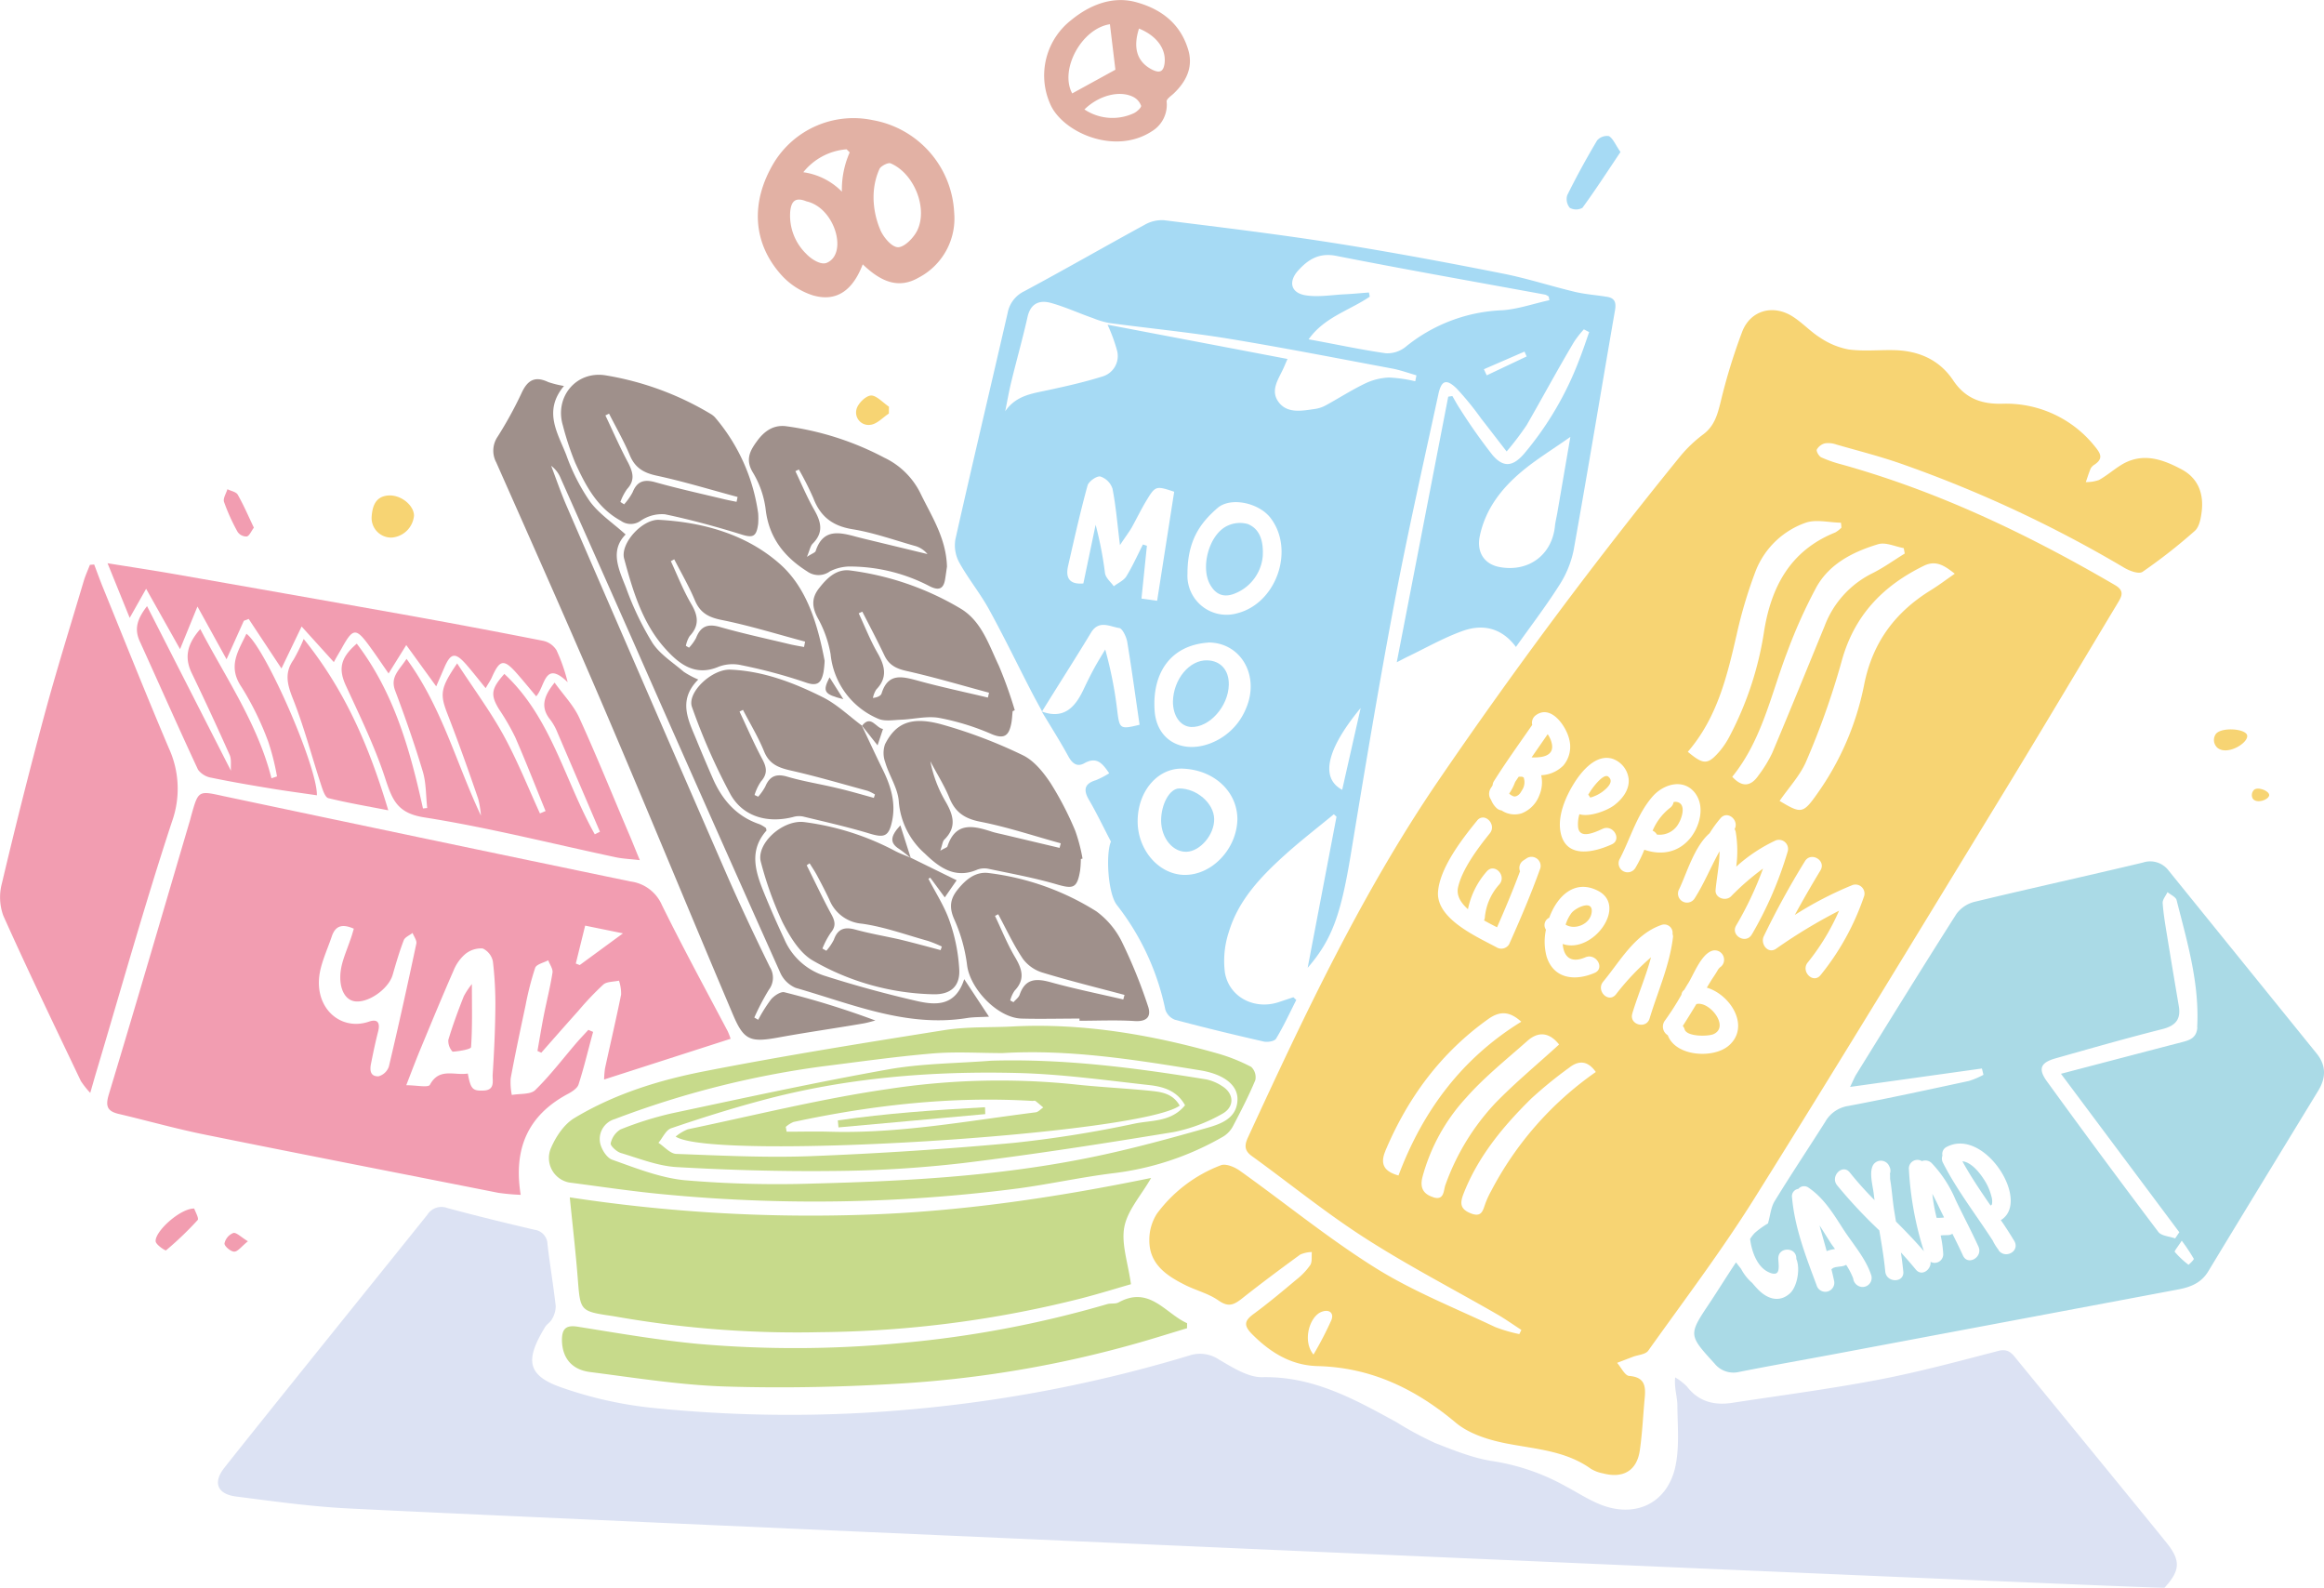 <svg xmlns="http://www.w3.org/2000/svg" viewBox="0 0 479.49 327.59"><defs><style>.cls-1{fill:#dce2f3;}.cls-2{fill:#f7d473;}.cls-3{fill:#aadae6;}.cls-4{fill:#e2b1a4;}.cls-5{fill:#f29db0;}.cls-6{fill:#f29db1;}.cls-7{fill:#9f908b;}.cls-8{fill:#a6daf4;}.cls-9{fill:#c7da8b;}</style></defs><title>collected_products</title><g id="Layer_2" data-name="Layer 2"><g id="Layer_1-2" data-name="Layer 1"><path class="cls-1" d="M70.18,311.08c-7.17-.45-14.31-1.45-21.44-2.36-3.93-.5-4.89-2.88-2.4-6,8.54-10.82,36.53-45.49,41.83-52.13a3.42,3.42,0,0,1,4.11-1.39c6,1.62,12,3.08,18,4.49a3.06,3.06,0,0,1,2.68,3c.5,4.26,1.22,8.5,1.7,12.77a5.33,5.33,0,0,1-.78,2.67c-.3.6-1,1-1.38,1.56-4,6.59-4,9.89,3.06,12.43a82.3,82.3,0,0,0,20.07,4.41,278.44,278.44,0,0,0,53.3.12,286,286,0,0,0,56.39-11,7,7,0,0,1,6.16.8c2.8,1.62,6,3.71,9,3.65,10.48-.21,19,4.55,27.71,9.32a70.48,70.48,0,0,0,7.91,4.26c3.95,1.55,8,3.19,12.15,3.78a44.76,44.76,0,0,1,14.88,5.2c2.29,1.21,4.49,2.65,6.88,3.63,7.07,2.92,13.69.09,15.55-7.3,1-4.12.56-8.66.52-13,0-1.82-.68-3.63-.46-5.85a11.87,11.87,0,0,1,2.42,1.87c2.42,3.15,5.65,3.95,9.35,3.38,10.07-1.54,20.19-2.86,30.19-4.77,8.32-1.59,16.54-3.81,24.75-5.95,2.13-.55,2.91.69,3.9,1.91,7.47,9.12,28,34.2,30.73,37.62,3,3.71,2.9,5.76-.38,9.34C446.31,327.85,84.64,312,70.18,311.08Z"/><path class="cls-2" d="M316,156.24c2.24.09,4.6-.3,4.2-2.71a5.34,5.34,0,0,0-.88-2.07Z"/><path class="cls-2" d="M346.25,165.51a1.6,1.6,0,0,0-.95-.05,1.86,1.86,0,0,1-.8,1.24,11.82,11.82,0,0,0-3.53,4.66,1.83,1.83,0,0,1,.88.8,4.45,4.45,0,0,0,4.56-2.43C347,168.7,347.85,166.11,346.25,165.51Z"/><path class="cls-2" d="M350,207.13c-.92,1.5-1.82,3-2.81,4.51a1.9,1.9,0,0,1,.39.72c.46,1.5,4.66,1.47,5.89,1C357,211.88,352.7,206.43,350,207.13Z"/><path class="cls-2" d="M450,96.77c-3.75-2-7.77-3.41-11.94-1.1-1.74,1-3.23,2.36-5,3.35a7.9,7.9,0,0,1-2.71.43c.33-.94.62-1.9,1-2.81a2.35,2.35,0,0,1,.85-.83c1.7-1.18,1.29-2.16.09-3.62A23.44,23.44,0,0,0,413,83.29c-4.23.08-7.52-1.11-10-4.8-2.87-4.32-7.21-6.17-12.32-6.26-3.1-.06-6.24.27-9.28-.14a15.7,15.7,0,0,1-5.82-2.4c-2-1.24-3.67-3.09-5.68-4.37-4-2.58-8.7-1.36-10.43,3.06A120.54,120.54,0,0,0,355,82.93c-.65,2.59-1.27,4.92-3.54,6.64a27.78,27.78,0,0,0-4.77,4.53q-26.4,32.48-50,67.05c-15.73,23.09-27.54,48.21-39.19,73.45-.72,1.56-.84,2.71.75,3.86,7.77,5.62,15.24,11.71,23.29,16.88,8.81,5.67,18.16,10.5,27.25,15.73,1.75,1,3.4,2.18,5.1,3.28l-.42.86a31.42,31.42,0,0,1-5-1.46c-8.29-3.94-16.94-7.35-24.68-12.19-9.71-6.07-18.64-13.39-28-20.06-1.06-.76-2.89-1.52-3.9-1.12a29.31,29.31,0,0,0-13.2,10,10,10,0,0,0-1.56,5.51c0,4.92,3.58,7.29,7.45,9.22,2.23,1.11,4.77,1.73,6.78,3.14s3.08,1,4.71-.24c4-3.17,8.08-6.21,12.2-9.21a6.35,6.35,0,0,1,2.39-.52c-.09.91.11,2-.33,2.69a13.86,13.86,0,0,1-2.86,3c-2.91,2.44-5.82,4.88-8.88,7.13-1.82,1.34-2,2.31-.38,4,3.79,3.85,8.12,6.57,13.63,6.71,11,.27,20.16,4.67,28.51,11.67,2.73,2.29,6.7,3.54,10.31,4.26,6.06,1.2,12.31,1.48,17.59,5.27a7.64,7.64,0,0,0,2.52.94c4.17,1.09,7-.6,7.57-4.85.51-3.55.66-7.15,1-10.73.23-2.44,0-4.28-3.21-4.53-.89-.07-1.66-1.76-2.49-2.7l3.25-1.24c1.08-.41,2.61-.48,3.17-1.26,7.42-10.41,15.16-20.64,21.94-31.47,17.45-27.87,34.5-56,51.64-84.06,7.81-12.8,15.46-25.69,23.19-38.54.87-1.45,1.68-2.63-.49-3.89C418.51,110.28,400,101.4,380,95.82a26.34,26.34,0,0,1-4.23-1.47c-.49-.23-1.08-1.27-.92-1.62a2.7,2.7,0,0,1,1.71-1.28,5,5,0,0,1,2.35.26c4.61,1.33,9.27,2.5,13.78,4.11a258,258,0,0,1,45.57,21.29c1.09.65,3,1.37,3.78.86a111.81,111.81,0,0,0,10.8-8.46c.91-.8,1.23-2.51,1.4-3.85C454.74,101.86,453.52,98.58,450,96.77ZM274.7,272.3a69.5,69.5,0,0,1-3.7,7.13c-2.34-2.83-.8-7.85,1.64-8.8C274.23,270,275.27,270.85,274.7,272.3Zm75.1-108.6c2,2.74.9,6.79-1.08,9.22-2.47,3-6,3.56-9.46,2.37a25.86,25.86,0,0,1-1.84,3.74,1.86,1.86,0,0,1-3.21-1.88c2.22-4.28,3.53-9.15,6.76-12.85C343.24,161.71,347.43,160.47,349.81,163.7Zm-17.15-7.19a5,5,0,0,1,3.37,4.14c.23,2.28-1.31,4.19-3,5.48-1.48,1.11-5.1,2.48-7.15,1.83a7.15,7.15,0,0,0-.28,2.66c.29,2.58,3.46,1.09,5.06.36,2.17-1,4.06,2.23,1.88,3.21-3.6,1.63-9.29,3-10.5-2.26-.81-3.49,1-7.61,2.82-10.49C326.41,159,329.29,155.54,332.65,156.51Zm-25.38,6.84a2.42,2.42,0,0,1,.48-1c.07-.13.15-.26.22-.39a1.56,1.56,0,0,1,.24-.78c2.51-4,5.25-7.78,7.92-11.64a1.91,1.91,0,0,1,.75-2c3.2-2.33,6.34,2.45,6.89,5a6,6,0,0,1-1.22,5.38,6.9,6.9,0,0,1-4.57,2,6.81,6.81,0,0,1-.4,4.18,6.35,6.35,0,0,1-3.63,3.68,4.84,4.84,0,0,1-4.15-.6,1.82,1.82,0,0,1-1.05-.51,4.56,4.56,0,0,1-1.12-1.7A2,2,0,0,1,307.28,163.35Zm-2.52,5.93c1.51-1.86,4.13.79,2.63,2.63-2.38,2.94-5.77,7.45-6.56,11.19-.35,1.67.59,3.16,2.05,4.46a16.9,16.9,0,0,1,3.87-7.78c1.55-1.84,4.16.81,2.63,2.63a11.76,11.76,0,0,0-3,6.68,1.93,1.93,0,0,1-.18.78c.92.52,1.84,1,2.68,1.42,1.68-3.81,3.29-7.65,4.74-11.55a1.85,1.85,0,0,1,.72-2.25l.75-.5a1.88,1.88,0,0,1,2.73,2.1c-1.91,5.33-4.13,10.53-6.44,15.69a1.88,1.88,0,0,1-2.55.67c-4-2.17-12.43-5.81-12.13-11.38C297,179.07,301.72,173,304.76,169.28Zm-18.94,68.18c4.63-11,11.45-20.26,21.26-27.25,2.5-1.78,4.51-1.51,6.8.56-12.27,7.57-20.32,18.39-25.33,31.72C285.82,241.74,284.61,240.34,285.82,237.46Zm9.93,9.52c-2-.62-2.83-1.87-2.27-4.12a39.08,39.08,0,0,1,9-16.38c3.79-4.3,8.35-7.93,12.67-11.76,2.43-2.16,4.71-1.57,6.53.75-4.49,4.1-9,7.83-13.07,12a48.32,48.32,0,0,0-10.39,17C297.81,245.58,298,247.69,295.75,247Zm11.82-1.13a19.78,19.78,0,0,0-1.11,2.45c-.51,1.45-.75,2.89-3,2s-2.22-2.15-1.51-4c3-7.72,8.17-13.93,13.95-19.64a87.76,87.76,0,0,1,7.88-6.42c2-1.56,3.83-1.44,5.48.9A68.64,68.64,0,0,0,307.57,245.85ZM329,200.7c-4,1.72-8.45,1.29-9.91-3.4a11.83,11.83,0,0,1-.13-5.51h0a1.67,1.67,0,0,1,.68-2.47c1.62-4.44,5.23-8,10-5.59,6.3,3.15-1.06,13.14-7.22,11,.17,2.4,1.47,4.13,4.68,2.75C329.31,196.55,331.2,199.76,329,200.7Zm7.77,8.4c1.17-3.9,2.83-7.69,3.87-11.62a52.59,52.59,0,0,0-7.26,7.68c-1.54,1.85-4.12-.79-2.63-2.63,3.56-4.28,6.51-9.82,12.07-11.73a1.72,1.72,0,0,1,2.26,1.87,1.43,1.43,0,0,1,.09.68c-.7,5.86-3.13,11.14-4.82,16.74C339.68,212.38,336.09,211.4,336.78,209.1Zm19.94,6.57c-3.13,2.77-11,2.3-12.61-2.11a2.07,2.07,0,0,1-.61-3,56.61,56.61,0,0,0,3.43-5.36,1.39,1.39,0,0,1,.57-1c.3-.5.58-1,.84-1.39,1.13-1.82,2.69-6.05,5-6.7a1.89,1.89,0,0,1,2.1.86,1.94,1.94,0,0,1,.28,1.12,1.8,1.8,0,0,1-.81,1.44,2.44,2.44,0,0,0-.53.66c-.39.69-.86,1.36-1.28,2l-.94,1.55C357.06,205.19,361.15,211.75,356.72,215.67Zm4.71-22.88c-1.22,2.06-4.44.19-3.21-1.88a71.32,71.32,0,0,0,5.54-11.73,52.21,52.21,0,0,0-6.61,5.74c-1.07,1.06-3.33.35-3.18-1.32.25-2.67.81-5.32.82-8-1.78,3.19-3.2,6.7-5.11,9.68a1.86,1.86,0,0,1-3.21-1.88c1.58-3.33,3.11-8.77,6.27-11.52a24.51,24.51,0,0,1,2.27-3.11c1.48-1.69,3.88.52,2.88,2.28a1.47,1.47,0,0,1,.23.54,23.88,23.88,0,0,1,.11,7.19,32.79,32.79,0,0,1,7.91-5.3,1.88,1.88,0,0,1,2.73,2.1A77.34,77.34,0,0,1,361.43,192.79Zm23.19-7.94a52.67,52.67,0,0,1-9,16.32c-1.52,1.86-4.14-.79-2.63-2.63a46.65,46.65,0,0,0,6.46-10.67,107.64,107.64,0,0,0-13,7.85c-1.69,1.15-3.26-1-2.55-2.55a168.8,168.8,0,0,1,8.5-15.5c1.23-2.05,4.45-.18,3.21,1.88-1.82,3-3.6,6.09-5.29,9.19a74.32,74.32,0,0,1,11.94-6.18A1.87,1.87,0,0,1,384.62,184.84Zm18.69-66.49c-1.79,1.24-3.27,2.36-4.85,3.34-7.44,4.57-12.14,10.84-13.86,19.66a58.24,58.24,0,0,1-9.69,22.42c-2.91,4.13-3.31,4.09-7.73,1.44,1.88-2.75,4.29-5.28,5.54-8.29a161.32,161.32,0,0,0,7.19-20.27c2.55-9.59,8.5-15.81,17.15-20C399.48,115.54,401.19,116.68,403.31,118.35Zm-15.77-6.1c1.53-.46,3.49.5,5.25.81l.21,1.12c-2.23,1.37-4.37,2.92-6.7,4.08a20,20,0,0,0-9.82,10.84c-3.6,8.76-7.16,17.54-10.84,26.26a27.18,27.18,0,0,1-2.81,4.58c-1.59,2.33-3.39,2.5-5.42.29,6.16-7.59,8-17.06,11.38-25.84a105.39,105.39,0,0,1,6-13.31C377.52,116.22,382.41,113.8,387.54,112.25Zm-7.7-4.42.1,1a5.69,5.69,0,0,1-1.28,1c-9.32,3.74-13.28,11.31-14.72,20.64a68.4,68.4,0,0,1-7,21.25,16.76,16.76,0,0,1-2.13,3.24c-2.45,2.83-3.32,2.83-6.57.12,6.14-7.12,8.14-15.76,10.14-24.44a94.26,94.26,0,0,1,3.86-12.86,17.18,17.18,0,0,1,10.27-9.94C374.66,107.07,377.38,107.8,379.84,107.83Z"/><path class="cls-2" d="M324.22,188.36a8.14,8.14,0,0,0-1.2,2.38c1.93,1.22,5.2-.12,5.39-2.67S325,187.31,324.22,188.36Z"/><path class="cls-2" d="M331.82,160.21c-.92-.73-3,1.95-3.68,3l-.46.73a1.75,1.75,0,0,1,.37.57c.17,0,.36-.06.47-.1a7.74,7.74,0,0,0,2.24-1.19C331.62,162.54,333.08,161.21,331.82,160.21Z"/><path class="cls-2" d="M314.41,160.54a.43.43,0,0,1,0-.08l-.09-.12-.05,0c-.18-.07,0-.07-.37-.12.22,0-.43,0-.55,0h0c-.25.37-.51.74-.75,1.11a10.44,10.44,0,0,1-1.23,2.38,2.42,2.42,0,0,0,1,.59l.22,0c.09,0,.5-.15.36-.1a2,2,0,0,0,.73-.63s.49-.77.55-.92A2.91,2.91,0,0,0,314.41,160.54Z"/><path class="cls-3" d="M375.41,252.79c.47,1.77,1,3.53,1.47,5.3a7.09,7.09,0,0,1,1.72-.43c-.38-.53-.76-1-1.09-1.57C376.8,255,376.13,253.89,375.41,252.79Z"/><path class="cls-3" d="M478,217.36q-15.28-18.88-30.56-37.76a4.75,4.75,0,0,0-5.32-1.66c-11.56,2.76-23.16,5.31-34.71,8.09a6.62,6.62,0,0,0-3.75,2.49c-7,11-13.79,22-20.64,33.06-.43.69-.73,1.47-1.31,2.64l27.2-3.8.32,1.3a17.39,17.39,0,0,1-3,1.27c-8.29,1.78-16.58,3.59-24.91,5.16a6.58,6.58,0,0,0-4.71,3.22c-3.47,5.49-7.08,10.89-10.47,16.43-.77,1.26-.89,2.92-1.37,4.58a17.56,17.56,0,0,0-2.7,1.94,6.76,6.76,0,0,0-1,1.3,2,2,0,0,1,.05.21c.3,2.23,1.28,5.09,3.29,6.34.61.38,1.84.93,2.31.3s.18-2.18.18-2.89c0-2.4,3.71-2.39,3.72,0v.12c.86,2,.19,5.72-1.3,7.09-1.89,1.74-4.32,1.54-6.61-.8-.41-.42-.8-.87-1.19-1.33a10,10,0,0,1-2.29-2.89c-.34-.43-.68-.88-1.06-1.35-2,3-3.66,5.7-5.41,8.33-4.43,6.63-4.42,6.6,1,12.55a5,5,0,0,0,5.07,1.71c6.66-1.32,13.35-2.49,20-3.74L449.41,266c2.53-.48,4.74-1.33,6.19-3.72,7.55-12.48,15.17-24.92,22.76-37.38C479.91,222.3,479.94,219.78,478,217.36Zm-93.69,48.12-.22,0a2,2,0,0,1-1.74-1.77,14.79,14.79,0,0,0-1.45-2.79,2.56,2.56,0,0,1-.94.31l-.65.08-.43.07c-.21,0-.42.13-.63.16a2.12,2.12,0,0,1-.39.28c.19.76.37,1.53.53,2.3a1.86,1.86,0,0,1-3.59,1c-2.21-5.91-4.5-11.78-5.07-18.12a1.53,1.53,0,0,1,1.31-1.75,1.55,1.55,0,0,1,2.11-.24c3.13,2.13,5.07,5.31,7.08,8.44s4.75,6.15,5.87,9.7A1.87,1.87,0,0,1,384.29,265.49ZM405,259c-.69-1.52-1.43-3-2.18-4.49a1.89,1.89,0,0,1-1,.29c-.47,0-.95,0-1.42.07a23.76,23.76,0,0,1,.53,3.82,1.77,1.77,0,0,1-2.61,1.61c.14,1.61-1.83,3.11-3.06,1.58-1-1.21-2-2.37-3.06-3.5.19,1.31.36,2.61.49,3.93.23,2.39-3.49,2.36-3.72,0-.27-2.85-.75-5.67-1.23-8.49a101.59,101.59,0,0,1-8.72-9.32c-1.47-1.86,1.15-4.51,2.63-2.63a70.34,70.34,0,0,0,5.11,5.7c-.06-.43-.12-.87-.17-1.31-.19-1.64-1-4.37-.13-5.92a1.88,1.88,0,0,1,3.21,0l.14.28a1.8,1.8,0,0,1,.12,1.49c.07.27,0,1,.07,1.33.34,2,.47,4.13.79,6.18.13.79.26,1.58.39,2.37,2,2,3.94,4,5.76,6.12a67.81,67.81,0,0,1-3.1-17,1.77,1.77,0,0,1,2.69-1.58,1.88,1.88,0,0,1,2,.39,25.07,25.07,0,0,1,4.94,7.57c1.55,3.24,3.24,6.41,4.73,9.68C409.17,259.32,406,261.21,405,259Zm7.38-1.12a10.43,10.43,0,0,1-1-1.5,2.06,2.06,0,0,1-.17-.36c-3.46-5.37-7.43-10.44-10.33-16.14a1.81,1.81,0,0,1-.11-1.5,1.6,1.6,0,0,1,.9-1.8c7.78-4.06,17.47,11.3,11.14,15.12,1,1.42,1.89,2.84,2.78,4.3C416.82,258.12,413.72,259.8,412.34,257.91Zm39.12,3a18.14,18.14,0,0,1-2.8-2.63c-.13-.16.64-1.06,1.44-2.31a39.82,39.82,0,0,1,2.49,3.74C452.67,259.91,451.5,261,451.46,260.94Zm1.86-49c-.12,2.1-1.38,2.64-3,3.06-8.1,2.1-16.19,4.23-25.14,6.57l24.42,32.69-.86,1.27c-1.19-.43-2.85-.5-3.48-1.35q-11.65-15.42-23-31.08c-1.88-2.61-1.24-3.86,1.86-4.73,7.29-2.06,14.58-4.15,21.93-6,2.75-.69,3.92-2,3.44-4.79q-1.23-7.22-2.41-14.46c-.37-2.27-.76-4.54-.92-6.82,0-.71.66-1.47,1-2.2.64.53,1.7,1,1.87,1.61C451.27,194.32,453.83,202.87,453.32,211.93Z"/><path class="cls-3" d="M410.69,248.68a2,2,0,0,1,.26-.13c-.07,0,0,0,.06-.33a3.51,3.51,0,0,0-.15-1.46,11.25,11.25,0,0,0-1.6-3.56c-.87-1.35-2.56-3.46-4.38-3.64C406.62,242.72,408.64,245.71,410.69,248.68Z"/><path class="cls-3" d="M398.68,246.29a37.26,37.26,0,0,0,.89,4.94c.51,0,1,0,1.53-.08l-.43-.87C400,248.94,399.41,247.58,398.68,246.29Z"/><path class="cls-4" d="M178,54.53c-1.94,5.09-5.18,7.88-10.28,6.4a14.91,14.91,0,0,1-6.6-4.3c-5.88-6.64-6.25-15-1.48-23A19.24,19.24,0,0,1,180,24.77,20.38,20.38,0,0,1,196.87,43.9a13.76,13.76,0,0,1-7.39,13.4C185.26,59.71,181.62,58,178,54.53Zm3.63-7.08C182.32,49,184,51,185.29,51s3.17-1.89,3.92-3.38c2.31-4.61-.6-11.85-5.45-13.92-.54-.23-2.05.58-2.3,1.14C179.05,40.18,180.79,45.53,181.65,47.46ZM166.4,41.54c-2.33-.95-3.15,0-3.36,2.09a11,11,0,0,0,3.28,8.71c1,1.08,3,2.38,4.22,1.89C175,52.43,172.3,42.86,166.4,41.54Zm7.3-2a19,19,0,0,1,1.61-8.1l-.64-.64a12.67,12.67,0,0,0-8.93,4.73A13.84,13.84,0,0,1,173.7,39.54Z"/><path class="cls-4" d="M216.63,21.34a14.49,14.49,0,0,1,4.45-17.25c3.31-2.71,8-5,13.11-3.7,5.37,1.42,9.4,4.48,11,10,1,3.51-.45,6.43-3,8.87-.55.53-1.53,1.15-1.49,1.68a6.38,6.38,0,0,1-3,6.11C229.9,32.18,219,27.17,216.63,21.34ZM229,5c-5.88.89-10.44,9.42-7.78,14.27l8.91-4.89Zm-5.27,17.57a10.45,10.45,0,0,0,10.17.8c.65-.29,1.62-1.19,1.53-1.56A3.31,3.31,0,0,0,233.83,20C231,18.58,226.76,19.65,223.76,22.56ZM235,5.89c-1.34,4.15-.3,7,2.82,8.53,1.51.71,2.22.31,2.45-1.31C240.65,10.16,238.72,7.41,235,5.89Z"/><path class="cls-2" d="M80.77,110.9a4.05,4.05,0,0,1-4.1-4.17c.13-2.16.72-4.28,3.37-4.51s5.34,2,5.38,4.12A5,5,0,0,1,80.77,110.9Z"/><path class="cls-5" d="M40.07,249.31c.21.63,1,2,.72,2.36a67.39,67.39,0,0,1-6.53,6.26c-.14.12-2-1.09-2.14-1.81C31.85,254.11,37.18,249.25,40.07,249.31Z"/><path class="cls-6" d="M52.38,108.85c-.57.76-.93,1.7-1.47,1.82a2.2,2.2,0,0,1-1.87-.92,40.41,40.41,0,0,1-2.82-6.22c-.24-.71.44-1.73.7-2.61.73.37,1.8.54,2.13,1.13C50.27,104.19,51.24,106.46,52.38,108.85Z"/><path class="cls-2" d="M183.39,85.31c-1.25.82-2.44,2.16-3.77,2.32a2.57,2.57,0,0,1-2.9-3.22c.29-1.18,1.92-2.78,3-2.82s2.46,1.47,3.69,2.31Z"/><path class="cls-2" d="M463.65,151.84c0,1.59-4.12,4-6.1,2.46a2.15,2.15,0,0,1-.48-2.72C457.94,149.88,463.65,150.25,463.65,151.84Z"/><path class="cls-2" d="M468.16,164.16c-.29.93-2.73,1.7-3.41.51A1.53,1.53,0,0,1,465,163C465.75,162.14,468.45,163.23,468.16,164.16Z"/><path class="cls-5" d="M51.15,256.06c-1.34,1.08-2.09,2.15-2.83,2.14s-2.07-1.15-2-1.71a3,3,0,0,1,1.82-2.14C48.77,254.19,49.7,255.19,51.15,256.06Z"/><path class="cls-7" d="M116.36,79.62c-4.36,5.21-1.26,9.75.48,14.25a41.3,41.3,0,0,0,4.87,9.57c1.88,2.56,4.71,4.42,7.37,6.82-3.34,3.38-1.36,7.28.09,11a61.87,61.87,0,0,0,5.42,11.32c1.55,2.39,4.23,4.07,6.48,6a17.83,17.83,0,0,0,3,1.6c-4.51,4.49-1.81,8.78-.12,13.08,1,2.41,2,4.78,3.05,7.17,1.94,4.51,4.93,8,9.72,9.6a6.75,6.75,0,0,1,1.33.8c.05.34.12.48.08.52-3.66,4.13-2.26,8.48-.51,12.8,1.31,3.23,2.72,6.43,4.2,9.59a13.51,13.51,0,0,0,8.18,7.51q9.39,3,19,5.21c4,.93,8.11,1.23,9.94-4.47l5.11,7.74c-1.71.1-3.14.06-4.53.28-12.49,2-23.8-2.92-35.35-6.22a6.07,6.07,0,0,1-3.21-3.18q-15.42-34.45-30.64-69-7.28-16.44-14.6-32.86a6.08,6.08,0,0,0-2-2.66c1,2.65,1.93,5.35,3.06,8q16.5,38.08,33.07,76.12c2.84,6.5,5.87,12.91,9,19.3a4.11,4.11,0,0,1-.22,4.67,51.3,51.3,0,0,0-3,5.73l.8.46a31.79,31.79,0,0,1,2.66-4.22c.65-.76,2-1.65,2.75-1.46a174.86,174.86,0,0,1,18.77,5.83c-.85.21-1.69.48-2.56.62-5.81,1-11.64,1.82-17.44,2.88s-7.13.59-9.36-4.66c-8.78-20.67-17.3-41.46-26.12-62.11-7.41-17.35-15.09-34.6-22.74-51.85a5.12,5.12,0,0,1,.27-5.3,81,81,0,0,0,4.91-8.93c1.22-2.71,2.75-3.68,5.55-2.35A20.74,20.74,0,0,0,116.36,79.62Z"/><path class="cls-7" d="M187.89,176.93l9.49,4.66-2.45,3.53-3-4.06-.38.21c1.49,2.9,3.32,5.69,4.37,8.74a36,36,0,0,1,2,10.1c.14,3.44-1.89,5.07-5.31,5a51.83,51.83,0,0,1-24.8-6.9c-2.78-1.54-4.85-5-6.38-8A73,73,0,0,1,157,177.88c-1.1-3.74,4.39-8.8,8.87-8.3a55,55,0,0,1,19,6.07c1,.49,2,.86,3,1.28ZM194.07,196l.25-.74a26.68,26.68,0,0,0-2.86-1.16c-4.52-1.26-9-2.9-13.6-3.55a7.93,7.93,0,0,1-6.74-4.94c-.81-1.72-1.69-3.4-2.58-5.07-.45-.84-1-1.64-1.5-2.45l-.6.41c1.69,3.38,3.29,6.8,5.09,10.12.75,1.38,1,2.42-.1,3.76a16.69,16.69,0,0,0-1.75,3.3l.81.45a10.72,10.72,0,0,0,1.56-2.29c.81-2.29,2.24-2.68,4.45-2.07,3,.82,6,1.33,9,2C188.4,194.47,191.23,195.24,194.07,196Z"/><path class="cls-7" d="M177.79,149.63c1.45,3.05,2.86,6.12,4.35,9.15,1.67,3.39,2.73,6.85,1.9,10.68-.67,3.08-1.6,3.4-4.54,2.52-4.56-1.38-9.22-2.43-13.85-3.55a4.47,4.47,0,0,0-2.06.12c-5.13,1.3-10.24,0-12.87-4.67a127.85,127.85,0,0,1-7.94-18c-1.12-3,4.1-7.9,7.91-7.74,6.82.28,13.09,2.7,19.07,5.69,2.94,1.47,5.41,3.88,8.09,5.87Zm2.49,15,.24-.74a8.65,8.65,0,0,0-1.52-.75c-5.29-1.44-10.56-3-15.89-4.2-2.48-.57-4.39-1.3-5.45-3.9-1.22-3-2.89-5.74-4.37-8.6l-.71.35c1.56,3.3,3,6.65,4.73,9.87.9,1.71,1.07,3-.32,4.57a10.33,10.33,0,0,0-1.31,2.77l.75.35a11.44,11.44,0,0,0,1.46-2.08c.88-2.12,2.2-2.72,4.48-2.07,3.35,1,6.81,1.52,10.2,2.34C175.16,163.13,177.71,163.89,180.28,164.59Z"/><path class="cls-7" d="M170.14,136.32a20.44,20.44,0,0,1-.24,2.38c-.44,2.06-1.14,3-3.71,2.07A106.19,106.19,0,0,0,153,137.23a8.21,8.21,0,0,0-4.71.3c-4.87,2.09-8.19-.57-11-3.68-4.75-5.24-6.73-12-8.52-18.61-.84-3.15,3.8-8.24,7.28-8,9.09.51,17.85,3,24.66,8.93C166.46,121.13,168.7,128.76,170.14,136.32Zm-28.63-3.09.65.38a9.21,9.21,0,0,0,1.45-2c.93-2.41,2.41-3,4.92-2.27,4.69,1.34,9.47,2.37,14.22,3.51,1,.25,2.09.42,3.14.62l.22-1.11c-5.72-1.52-11.4-3.3-17.19-4.46-2.75-.55-4.48-1.48-5.57-4.1-1.21-2.89-2.81-5.62-4.24-8.42l-.7.38c1.38,3,2.55,6,4.2,8.82,1.45,2.45,1.72,4.47-.32,6.64A5.89,5.89,0,0,0,141.51,133.23Z"/><path class="cls-7" d="M223,177.21a21.83,21.83,0,0,1-.15,2.39c-.62,3.65-1.4,3.84-4.91,2.81-4.57-1.33-9.27-2.19-13.94-3.17a4.12,4.12,0,0,0-2.37.16c-4.62,2-7.94-.53-10.86-3.36a15.94,15.94,0,0,1-5.33-10.7c-.18-2.74-2-5.35-2.8-8.09a5.55,5.55,0,0,1-.05-3.7c2.21-4.4,5.42-5.82,11.63-4.13A101,101,0,0,1,211,155.78c2.33,1.11,4.28,3.54,5.77,5.79a65.89,65.89,0,0,1,5.08,9.82,35.11,35.11,0,0,1,1.5,5.73Zm-29-1.72c1-.58,1.4-.67,1.47-.87,1.67-5.11,5.3-4.31,9.11-3.07.76.25,1.55.4,2.32.58l11.71,2.78.25-.94c-5.52-1.52-11-3.36-16.58-4.45-3.23-.63-5.17-1.92-6.4-4.92-1.07-2.62-2.6-5-3.93-7.56a26.13,26.13,0,0,0,3.07,8.19c1.65,2.82,2.48,5.37-.21,8C194.47,173.58,194.44,174.25,194,175.49Z"/><path class="cls-7" d="M208.93,146.71c-.1.89-.12,1.79-.31,2.67-.47,2.25-1.34,3.19-4,2.07a50.51,50.51,0,0,0-10.83-3.35c-2.53-.45-5.27.27-7.92.37-1.58.06-3.39.39-4.72-.22a16.16,16.16,0,0,1-9.78-13.3,23.74,23.74,0,0,0-2.69-7.53c-1.17-2.24-1.26-4.06.29-6.05s3.53-4.07,6.43-3.69a59.18,59.18,0,0,1,22.78,7.86c4.35,2.6,5.84,7.49,7.9,11.78a89.48,89.48,0,0,1,3.29,9.19Zm-5.11-2.81.24-1c-5.66-1.52-11.29-3.2-17-4.48-2.16-.48-3.65-1.22-4.6-3.24-1.43-3-3-6-4.55-9l-.74.34c1.28,2.74,2.39,5.58,3.89,8.19s2.14,5.06-.26,7.52a5.12,5.12,0,0,0-.7,1.75c.9-.1,1.63-.43,1.79-.93,1.32-4.27,4.22-3.52,7.43-2.65C194.11,141.72,199,142.75,203.82,143.9Z"/><path class="cls-7" d="M156.43,105.93a16.34,16.34,0,0,1,0,2.1c-.36,2.77-1.1,3-3.7,2.15-5.12-1.58-10.31-3-15.55-4.09a7.78,7.78,0,0,0-5,1.34,3.5,3.5,0,0,1-4.09,0c-4.89-2.66-7.28-7.29-9.43-12a60.33,60.33,0,0,1-2.53-7.67c-1.74-5.81,2.67-11.23,8.69-10.35a61.45,61.45,0,0,1,21.84,8,3.62,3.62,0,0,1,.92.76A38.66,38.66,0,0,1,156.43,105.93ZM128,103.55l.77.49a12.74,12.74,0,0,0,1.74-2.46c.93-2.31,2.35-2.76,4.7-2.1,4.7,1.32,9.48,2.37,14.22,3.51.84.2,1.69.36,2.54.53l.21-1c-5.55-1.49-11.06-3.18-16.67-4.39-2.7-.58-4.47-1.6-5.56-4.2-1.23-2.95-2.84-5.74-4.29-8.6l-.75.37c1.56,3.28,3,6.61,4.72,9.81,1,2,1.41,3.59-.26,5.39A11.13,11.13,0,0,0,128,103.55Z"/><path class="cls-7" d="M195.38,116.88c-.09.62-.22,1.61-.38,2.59-.32,2-1.27,2.42-3.14,1.49a35.7,35.7,0,0,0-16.09-4.09,9.23,9.23,0,0,0-4.55,1,4,4,0,0,1-4.69,0c-4.75-3-7.92-7-8.57-12.89a19.34,19.34,0,0,0-2.65-7.55c-1.6-2.68-.53-4.52.92-6.49s3.35-3.39,6.07-3a60.48,60.48,0,0,1,20.12,6.46,15.91,15.91,0,0,1,7.52,7.43C192.2,106.5,195.21,111,195.38,116.88Zm-28.9-2c1.1-.72,1.7-.88,1.81-1.21,1.53-4.7,4.95-3.87,8.42-2.93l1.45.37,13.2,3.19a5.1,5.1,0,0,0-2.72-1.72c-4.23-1.2-8.41-2.7-12.72-3.4-4.11-.66-6.64-2.58-8.1-6.39a60.77,60.77,0,0,0-3-5.94l-.71.35c1.27,2.65,2.4,5.38,3.86,7.93s2,4.7-.28,7C167.19,112.62,167.08,113.45,166.48,114.89Z"/><path class="cls-7" d="M222.73,210.12c-4,0-8,.11-12,0-4.91-.17-10.53-6.07-11.19-10.94a33.1,33.1,0,0,0-2.58-9.36c-1.14-2.47-1-4.27.58-6.25s3.66-3.88,6.54-3.46A54,54,0,0,1,226.2,188a17.27,17.27,0,0,1,5.41,6.58,105.1,105.1,0,0,1,5.23,12.93c.75,2.13-.13,3.29-2.75,3.12-3.78-.24-7.58-.06-11.37-.06Zm-14.3-3.74.67.36c.43-.51,1.07-.94,1.27-1.53,1.16-3.38,3.41-3.41,6.39-2.59,4.94,1.37,10,2.39,15,3.56l.25-.94c-5.64-1.51-11.32-2.9-16.9-4.6a7.93,7.93,0,0,1-4.06-2.83c-1.95-2.9-3.43-6.12-5.1-9.21l-.66.34c1.36,2.84,2.52,5.78,4.12,8.48,1.46,2.46,2.17,4.6-.07,6.94A6.37,6.37,0,0,0,208.43,206.38Z"/><path class="cls-7" d="M187.89,176.93h-.06c-.78-.61-1.52-1.29-2.35-1.82-1.88-1.21-1.87-2.54.28-4.85Z"/><path class="cls-7" d="M177.85,149.72c1.84-2.37,2.88.48,4.33.66l-1.12,3.38-3.27-4.12Z"/><path class="cls-7" d="M174,144.23c-4-1-4.34-1.57-2.85-4.5Z"/><path class="cls-8" d="M215,146.75c-.79-1.47-1.61-2.93-2.37-4.42-2.87-5.57-5.6-11.21-8.62-16.7-1.83-3.31-4.27-6.29-6.1-9.6a7.42,7.42,0,0,1-.79-4.78c3.5-15.57,7.19-31.1,10.77-46.65a6.21,6.21,0,0,1,3.42-4.51c8.34-4.47,16.55-9.19,24.86-13.72a7.12,7.12,0,0,1,4-.94c11.78,1.47,23.57,2.89,35.29,4.74s23.19,4,34.74,6.29c5,1,9.81,2.57,14.75,3.75,2.12.5,4.32.65,6.49,1,1.65.23,2.06,1.09,1.78,2.73-2.86,16.51-5.58,33-8.54,49.53a21,21,0,0,1-3,7.3c-2.77,4.36-5.92,8.47-8.91,12.69-2.67-3.62-6.5-5-11.22-3.22-3.8,1.39-7.37,3.42-11,5.17-.61.29-1.2.61-2.37,1.21l10.62-54.79.85-.13c.52.88,1,1.79,1.56,2.63a115.93,115.93,0,0,0,6.7,9.51c2.25,2.66,4.21,2.44,6.52-.21a66.64,66.64,0,0,0,11.45-19.54c.73-1.84,1.34-3.72,2-5.58l-1.1-.57a21.77,21.77,0,0,0-2,2.55C321.39,76.18,318.26,82,315,87.67a59.57,59.57,0,0,1-4.15,5.46c-2-2.56-3.61-4.69-5.27-6.8a60,60,0,0,0-5.05-6.19c-2.12-2.05-3.14-1.7-3.76,1.17-3.1,14.34-6.35,28.66-9.08,43.07-3.27,17.26-6.14,34.6-9,51.93-2,12.05-3.76,17.47-8.89,23.33l5.95-31.16-.55-.51c-3.32,2.74-6.73,5.37-9.93,8.24-5,4.5-9.71,9.36-11.72,16a19,19,0,0,0-.82,8.45c.9,5.12,6.17,7.72,11.12,6.06l3-1,.6.56c-1.36,2.69-2.63,5.44-4.18,8-.32.53-1.75.76-2.54.58-6.13-1.4-12.23-2.87-18.3-4.49a3.34,3.34,0,0,1-2-2.1,52,52,0,0,0-10-21.58c-1.88-2.43-2.3-10.64-1.22-13.08-1.68-3.2-3-6-4.57-8.67-1.19-2.07-.83-3.31,1.48-4a18.42,18.42,0,0,0,2.73-1.42c-1.36-2-2.54-3.52-5.11-2.08-1.5.84-2.5.08-3.32-1.42-1.72-3.15-3.65-6.18-5.49-9.25,4.6,1.7,6.91-.89,8.65-4.59.68-1.44,1.39-2.88,2.15-4.28s1.53-2.62,2.3-3.92A83.42,83.42,0,0,1,230.56,147c.44,3.33.61,3.49,4.56,2.51-.83-5.65-1.6-11.37-2.54-17.05-.18-1.08-1-2.8-1.64-2.9-1.94-.28-4.23-1.77-5.87,1C221.78,136,218.33,141.35,215,146.75Zm77-68.12.24-1.2c-1.55-.45-3.08-1-4.67-1.34-11.35-2.12-22.68-4.35-34.07-6.22-8.15-1.33-16.39-2.13-24.59-3.23a16.83,16.83,0,0,1-3.37-1c-2.88-1-5.7-2.3-8.64-3.13-2.37-.67-4.25,0-4.9,2.88-1,4.47-2.26,8.88-3.34,13.33-.49,2-.85,4.07-1.26,6.11,2.24-3.26,5.56-3.64,8.79-4.34,3.77-.81,7.55-1.66,11.22-2.81a4.4,4.4,0,0,0,3.1-5.21,33.68,33.68,0,0,0-2-5.49l37.13,7.07c-.44,1-.63,1.46-.83,1.9-1,2.24-2.81,4.57-1,7s4.86,1.78,7.52,1.41a6.79,6.79,0,0,0,2.26-.77c2.7-1.48,5.31-3.16,8.08-4.49a12.59,12.59,0,0,1,4.91-1.22A29.15,29.15,0,0,1,291.94,78.64Zm27.67-16.7-.14-.75a2.72,2.72,0,0,0-.73-.4c-14.38-2.64-28.78-5.17-43.12-8-3.52-.69-5.76.74-7.82,3s-1.62,4.66,1.58,5.15c2.59.4,5.32-.09,8-.22,1.67-.08,3.33-.25,5-.37l.17.86C278.4,64.06,273.21,65.44,270,70c5.55,1,10.7,2.13,15.9,2.87A6,6,0,0,0,290,71.56,33.59,33.59,0,0,1,310,64C313.24,63.76,316.41,62.64,319.61,61.94Zm-80.93,62,3.52-22.49c-3.75-1.25-3.88-1.24-5.73,1.82-1.08,1.79-2,3.69-3,5.5-.61,1.06-1.35,2-2.46,3.69-.55-4.45-.84-8.09-1.54-11.64a3.93,3.93,0,0,0-2.5-2.51c-.74-.17-2.41,1-2.65,1.87-1.5,5.46-2.74,11-4,16.53-.61,2.61.36,3.91,3.14,3.66l2.53-12.1a76.67,76.67,0,0,1,1.94,10c.17,1,1.18,1.79,1.81,2.68.87-.67,2-1.16,2.56-2,1.3-2.11,2.32-4.4,3.45-6.62l.82.27-1.12,10.89ZM324,90.13c-3.84,2.7-7.15,4.71-10.07,7.17-4.18,3.51-7.47,7.75-8.62,13.3-.69,3.29.91,5.8,4.11,6.38,5.93,1.09,10.76-2.47,11.39-8.38.09-.89.31-1.76.47-2.65Zm-80,68.43c-5.11-.15-9.22,4.6-9.28,10.74-.06,5.93,4.25,11,9.49,11.18,5.74.18,11-5.31,11.09-11.53C255.26,163.23,250.4,158.75,243.91,158.56Zm5.3-26c-8,.56-11.63,6.53-11.07,14.12.44,5.88,5.38,8.71,11,6.84a12.91,12.91,0,0,0,7.84-7.35C260,139.38,256,132.47,249.21,132.54ZM245,118.35a8.06,8.06,0,0,0,10.3,8.15c8.06-2.06,11.89-13.06,6.84-19.65-2.41-3.15-8.3-4.42-11-2C247.7,107.84,245,111.44,245,118.35Zm35.73,27.71c-6.2,7.48-8.88,14.15-3.81,16.87Zm25.43-69.89.58,1.26,8.24-3.9-.44-1Z"/><path class="cls-8" d="M334.34,31.36c-2.64,3.93-5.14,7.8-7.85,11.51a2.68,2.68,0,0,1-2.61,0,2.79,2.79,0,0,1-.52-2.62q2.86-5.75,6.15-11.27a2.69,2.69,0,0,1,2.46-.9C332.83,28.62,333.28,29.82,334.34,31.36Z"/><path class="cls-8" d="M239.56,169.32c0-3.45,1.77-6.67,3.75-6.67,3.62,0,7.14,3.06,7.2,6.29s-2.87,6.65-5.66,6.77S239.61,173,239.56,169.32Z"/><path class="cls-8" d="M242,144.72c.11-4.64,3.43-8.62,7.09-8.5,2.74.09,4.48,2,4.44,5-.07,4.48-4,8.9-7.8,8.75C243.52,149.83,242,147.69,242,144.72Z"/><path class="cls-8" d="M260.53,114.78a9.17,9.17,0,0,1-5.75,7.65c-2.43,1-4.1.08-5.2-2-1.81-3.49-.21-9.73,3.25-11.75a6,6,0,0,1,4.64-.57C259.84,109.09,260.73,111.44,260.53,114.78Z"/><path class="cls-6" d="M122.37,212.87c-1,3.62-1.85,7.26-3,10.83-.25.8-1.32,1.49-2.16,1.94-8.29,4.41-11.32,11.32-9.78,20.84a44,44,0,0,1-4.65-.42c-20.18-4-40.36-7.92-60.51-12-6-1.21-11.82-2.87-17.74-4.26-2.4-.56-2.82-1.59-2.07-4.06,5.7-18.84,11.2-37.74,16.77-56.62.08-.29.15-.58.23-.87,1.48-5.26,1.46-5.16,6.74-4q41.93,8.87,83.9,17.59a8.19,8.19,0,0,1,6.47,4.87c4.33,8.78,9,17.37,13.56,26a13.64,13.64,0,0,1,.61,1.58l-26.1,8.4a19.25,19.25,0,0,1,.19-2.31c1.1-5.07,2.29-10.13,3.32-15.22a8.57,8.57,0,0,0-.44-2.86c-1.1.25-2.49.16-3.24.81a60.73,60.73,0,0,0-5.15,5.42c-2.57,2.86-5.1,5.75-7.64,8.63l-.79-.36c.43-2.45.83-4.91,1.31-7.35.58-2.94,1.33-5.85,1.79-8.8.12-.79-.57-1.7-.88-2.55-.93.5-2.42.81-2.69,1.55a61.49,61.49,0,0,0-2,7.82c-1.07,5-2.13,10-3.06,15a13.34,13.34,0,0,0,.24,3.41c1.64-.31,3.83-.05,4.82-1,3.07-3,5.67-6.43,8.47-9.69.81-.94,1.66-1.83,2.5-2.74Zm-25.85,8.6c.59,3.2,1,3.59,3.23,3.5,2.46-.09,1.82-2,1.9-3.32.29-4.47.5-9,.55-13.44a75,75,0,0,0-.5-9.83,3.74,3.74,0,0,0-2.11-2.72,5.13,5.13,0,0,0-3.64,1.19,8.9,8.9,0,0,0-2.38,3.39c-2.32,5.29-4.53,10.64-6.75,16-.95,2.27-1.82,4.58-3,7.63,2.1,0,4.54.54,4.88-.09C90.63,220.19,93.7,221.91,96.51,221.46ZM73,191.58c-2.41-1.06-3.81-.61-4.55,1.6s-1.77,4.46-2.32,6.77c-1.8,7.6,3.9,12.89,10,10.8,1.83-.63,2.34.29,1.88,2.06-.54,2.12-1,4.28-1.42,6.41-.31,1.39-.32,2.87,1.51,2.81a3.14,3.14,0,0,0,2.13-2c2-8.43,3.87-16.9,5.67-25.38.14-.64-.5-1.45-.78-2.19-.63.49-1.58.87-1.82,1.51-.89,2.32-1.59,4.72-2.28,7.12-.87,3-5.23,6-8,5.44-2.36-.49-3.45-3.81-2.43-7.73.43-1.63,1.1-3.2,1.65-4.81C72.52,193.24,72.74,192.49,73,191.58Zm47.73-.63-1.93,7.82.81.31,8.92-6.54Z"/><path class="cls-6" d="M19.43,116.45c.59,1.54,1.14,3.09,1.76,4.62,4.52,11.09,8.95,22.22,13.63,33.24a20.08,20.08,0,0,1,.66,15.19c-5.71,17.35-10.63,35-15.86,52.47l-1,3.48A17.61,17.61,0,0,1,16.68,223c-5.4-11.34-10.87-22.66-16-34.11a11.11,11.11,0,0,1-.29-6.65C3.15,170.58,6.06,159,9.19,147.4c2.5-9.25,5.37-18.39,8.1-27.58.34-1.13.84-2.2,1.26-3.3Z"/><path class="cls-6" d="M94.32,136.85c3.49,5.36,7,10.08,9.75,15.16s4.92,10.51,7.33,15.79l1.16-.49c-2.07-5.08-4.07-10.2-6.26-15.23a47.5,47.5,0,0,0-3.3-5.71c-1.84-3-1.7-4.26,1.06-7.35,9.69,9,12.46,22.07,18.66,33.09l1.06-.53q-4.38-10.24-8.77-20.47a11.27,11.27,0,0,0-1.46-2.62c-2-2.46-1.53-4.72.88-7.67,1.81,2.53,3.91,4.68,5.08,7.24,3.69,8.09,7,16.33,10.5,24.52.6,1.42,1.16,2.87,2,4.86-2.05-.24-3.52-.29-4.94-.59-13.17-2.8-26.26-6.14-39.54-8.23-5.48-.86-6.55-3.5-8-7.88-2.14-6.61-5.23-12.92-8.15-19.26-1.56-3.39-1.25-5.72,2.23-8.7,7.71,10.11,11,21.95,13.66,34l.87-.1c-.28-2.52-.2-5.15-.91-7.53-1.69-5.63-3.64-11.2-5.71-16.7-1.05-2.8.81-4.17,2.36-6.53,7.32,10,10.27,21.59,15.35,32.33a19.84,19.84,0,0,0-.57-3.47c-2-5.84-4.08-11.69-6.32-17.45C90.76,143.25,90.79,142,94.32,136.85Z"/><path class="cls-6" d="M83.82,133.07l-3.65,5.86c-1.45-2.09-2.63-3.85-3.88-5.56-2.85-3.92-3.45-3.87-5.78.35-.47.84-1,1.68-1.63,2.87l-6.65-7.35-4.16,8.66-6.76-10.22-1,.38L46.74,136l-6-10.88-3.59,8.79-7-12.45-3.39,6-4.57-11.27c5,.81,9.23,1.44,13.41,2.17q23.59,4.13,47.16,8.32,14.72,2.64,29.38,5.53a4.32,4.32,0,0,1,2.68,1.93,35.76,35.76,0,0,1,2.3,6.59c-4.81-4.68-4.61.85-6.49,2.91-1.4-1.66-2.62-3.15-3.88-4.59-2.79-3.19-3.62-3.06-5.29.73-.27.6-.66,1.15-1.26,2.18-1.45-1.78-2.64-3.3-3.9-4.76-2.37-2.73-3.31-2.59-4.68.65L90,141.59Z"/><path class="cls-6" d="M57.15,160.17a48.77,48.77,0,0,0-1.8-7.15,61,61,0,0,0-5.51-11.28c-2.92-4.27-.71-7.4,1-11,3.86,2.76,14.68,27.47,14.54,33.32-3.13-.46-6.24-.87-9.34-1.38-4.13-.68-8.26-1.38-12.36-2.23a4.32,4.32,0,0,1-2.82-1.67c-4.09-8.77-8-17.64-12-26.43-1.16-2.51-.66-4.54,1.48-7.31L47.65,159c-.08-1.15.14-2.35-.27-3.27q-3.77-8.47-7.8-16.83c-1.49-3.08-1.16-5.84,1.74-9.13,5.33,10.18,11.84,19.54,14.69,30.78Z"/><path class="cls-6" d="M62.66,131.81c8.63,10.73,13.57,22.36,17.45,35.35-4.5-.88-8.46-1.55-12.36-2.51-.63-.15-1.1-1.51-1.39-2.39-2-6.05-3.59-12.25-5.94-18.15-1.17-2.95-1.76-5.33.13-8A35.87,35.87,0,0,0,62.66,131.81Z"/><path class="cls-6" d="M97.36,203c0,4.8.12,8.89-.17,13,0,.45-2.47.87-3.81.95a3.26,3.26,0,0,1-.88-2.43c.9-3,2-6,3.19-9A15.93,15.93,0,0,1,97.36,203Z"/><path class="cls-9" d="M117.56,247a329.48,329.48,0,0,0,60.65,3.59c20-.63,39.61-3.55,59.29-7.59-2,3.53-4.84,6.6-5.52,10.08s.76,7.44,1.36,11.84c-2.76.79-6.42,1.93-10.12,2.89a227,227,0,0,1-53.9,7,214.74,214.74,0,0,1-41.67-3.11l-1.18-.2c-6.82-1-6.74-1-7.27-7.8C118.79,258.41,118.17,253.08,117.56,247Z"/><path class="cls-9" d="M209.31,211.73c14.31-.68,28.22,1.72,41.91,5.59a36.42,36.42,0,0,1,6.93,2.77,2.93,2.93,0,0,1,.85,2.73c-1.34,3.22-2.95,6.33-4.57,9.42a5.6,5.6,0,0,1-2,2.19,59.39,59.39,0,0,1-22.81,7.6c-6.53.81-13,2.24-19.49,3.12a326,326,0,0,1-72.27,1.31c-6.83-.6-13.62-1.64-20.42-2.52a5.15,5.15,0,0,1-3.75-7.14c1-2.33,2.7-4.89,4.81-6.15,8.3-5,17.54-7.85,26.94-9.68,16.42-3.21,33-5.86,49.5-8.48C199.68,211.75,204.53,212,209.31,211.73Zm-2.44,5.51c-4.79,0-9.6-.32-14.35.07-7.65.64-15.26,1.73-22.88,2.68a191.65,191.65,0,0,0-42.81,10.87,4.28,4.28,0,0,0-3.07,4.54c.12,1.38,1.34,3.41,2.53,3.83,4.93,1.75,10,3.78,15.11,4.25a225.77,225.77,0,0,0,26.54.67c18.47-.47,36.93-1.47,55.11-5,8.69-1.67,17.26-4,25.78-6.42,2.9-.82,6.46-1.94,6.49-6,0-2.91-2.81-5.13-7.68-5.93C234.14,218.6,220.63,216.43,206.88,217.24Z"/><path class="cls-9" d="M244.91,274c-3.6,1.08-7.18,2.22-10.79,3.23A229.24,229.24,0,0,1,187,285.33c-12.32.79-24.72,1.07-37.07.7-9.43-.28-18.85-1.8-28.23-3-3.85-.51-5.69-3-5.76-6.53,0-2.24.69-3.22,3.22-2.82,8.27,1.32,16.54,2.76,24.87,3.55a230.08,230.08,0,0,0,42.14-.2,222,222,0,0,0,42.26-8c.76-.22,1.7,0,2.35-.35,6.38-3.52,9.63,2.26,14.14,4.28Z"/><path class="cls-9" d="M204.51,218.81c15-.44,29.68,1.46,44.37,3.86a9.4,9.4,0,0,1,3.28,1.39c2.46,1.52,2.62,4.29,0,5.72a33.42,33.42,0,0,1-10,3.75c-14.45,2.37-28.93,4.63-43.46,6.4a247,247,0,0,1-26.85,1.63c-10.73.12-21.49-.19-32.21-.8-3.9-.22-7.74-1.77-11.55-2.91-.87-.26-2.21-1.51-2.09-2A4.49,4.49,0,0,1,128,233a69.83,69.83,0,0,1,10.55-3.32c14.9-3.17,29.8-6.42,44.8-9.09C190.3,219.36,197.46,219.37,204.51,218.81Zm40,9.21c-1.7-3.08-4.56-3.86-7.41-4.18-9-1-18-2.26-27.07-2.49-17.9-.45-35.68,1-53.05,5.7-6.23,1.67-12.4,3.62-18.51,5.7-1.09.37-1.76,2-2.62,3,1.23.8,2.43,2.25,3.69,2.29,9.26.34,18.54.81,27.79.46q20.91-.81,41.76-2.73a239.56,239.56,0,0,0,25.09-4C237.64,231.07,241.69,231.46,244.5,228Z"/><path class="cls-9" d="M243.4,228.08c-8.25,6-96.46,11.46-104,6.38a9.58,9.58,0,0,1,2.51-1.5c13.75-2.87,27.42-6.3,41.29-8.3a151.62,151.62,0,0,1,38.18-1c5.14.57,10.32.82,15.47,1.31C239.28,225.23,241.85,225.37,243.4,228.08Zm-81.28,4.38.18,1c2.94,0,5.87-.08,8.81,0,14.35.43,28.42-2.22,42.57-4,.56-.07,1-.64,1.57-1-.54-.45-1.07-.93-1.63-1.35-.13-.1-.39,0-.59,0-16.65-1-33.05.86-49.31,4.34A5.61,5.61,0,0,0,162.12,232.47Z"/><path class="cls-9" d="M203.28,229.83,173,232.57l-.14-1.44c10.07-1.48,20.21-2.15,30.37-2.72Z"/></g></g></svg>